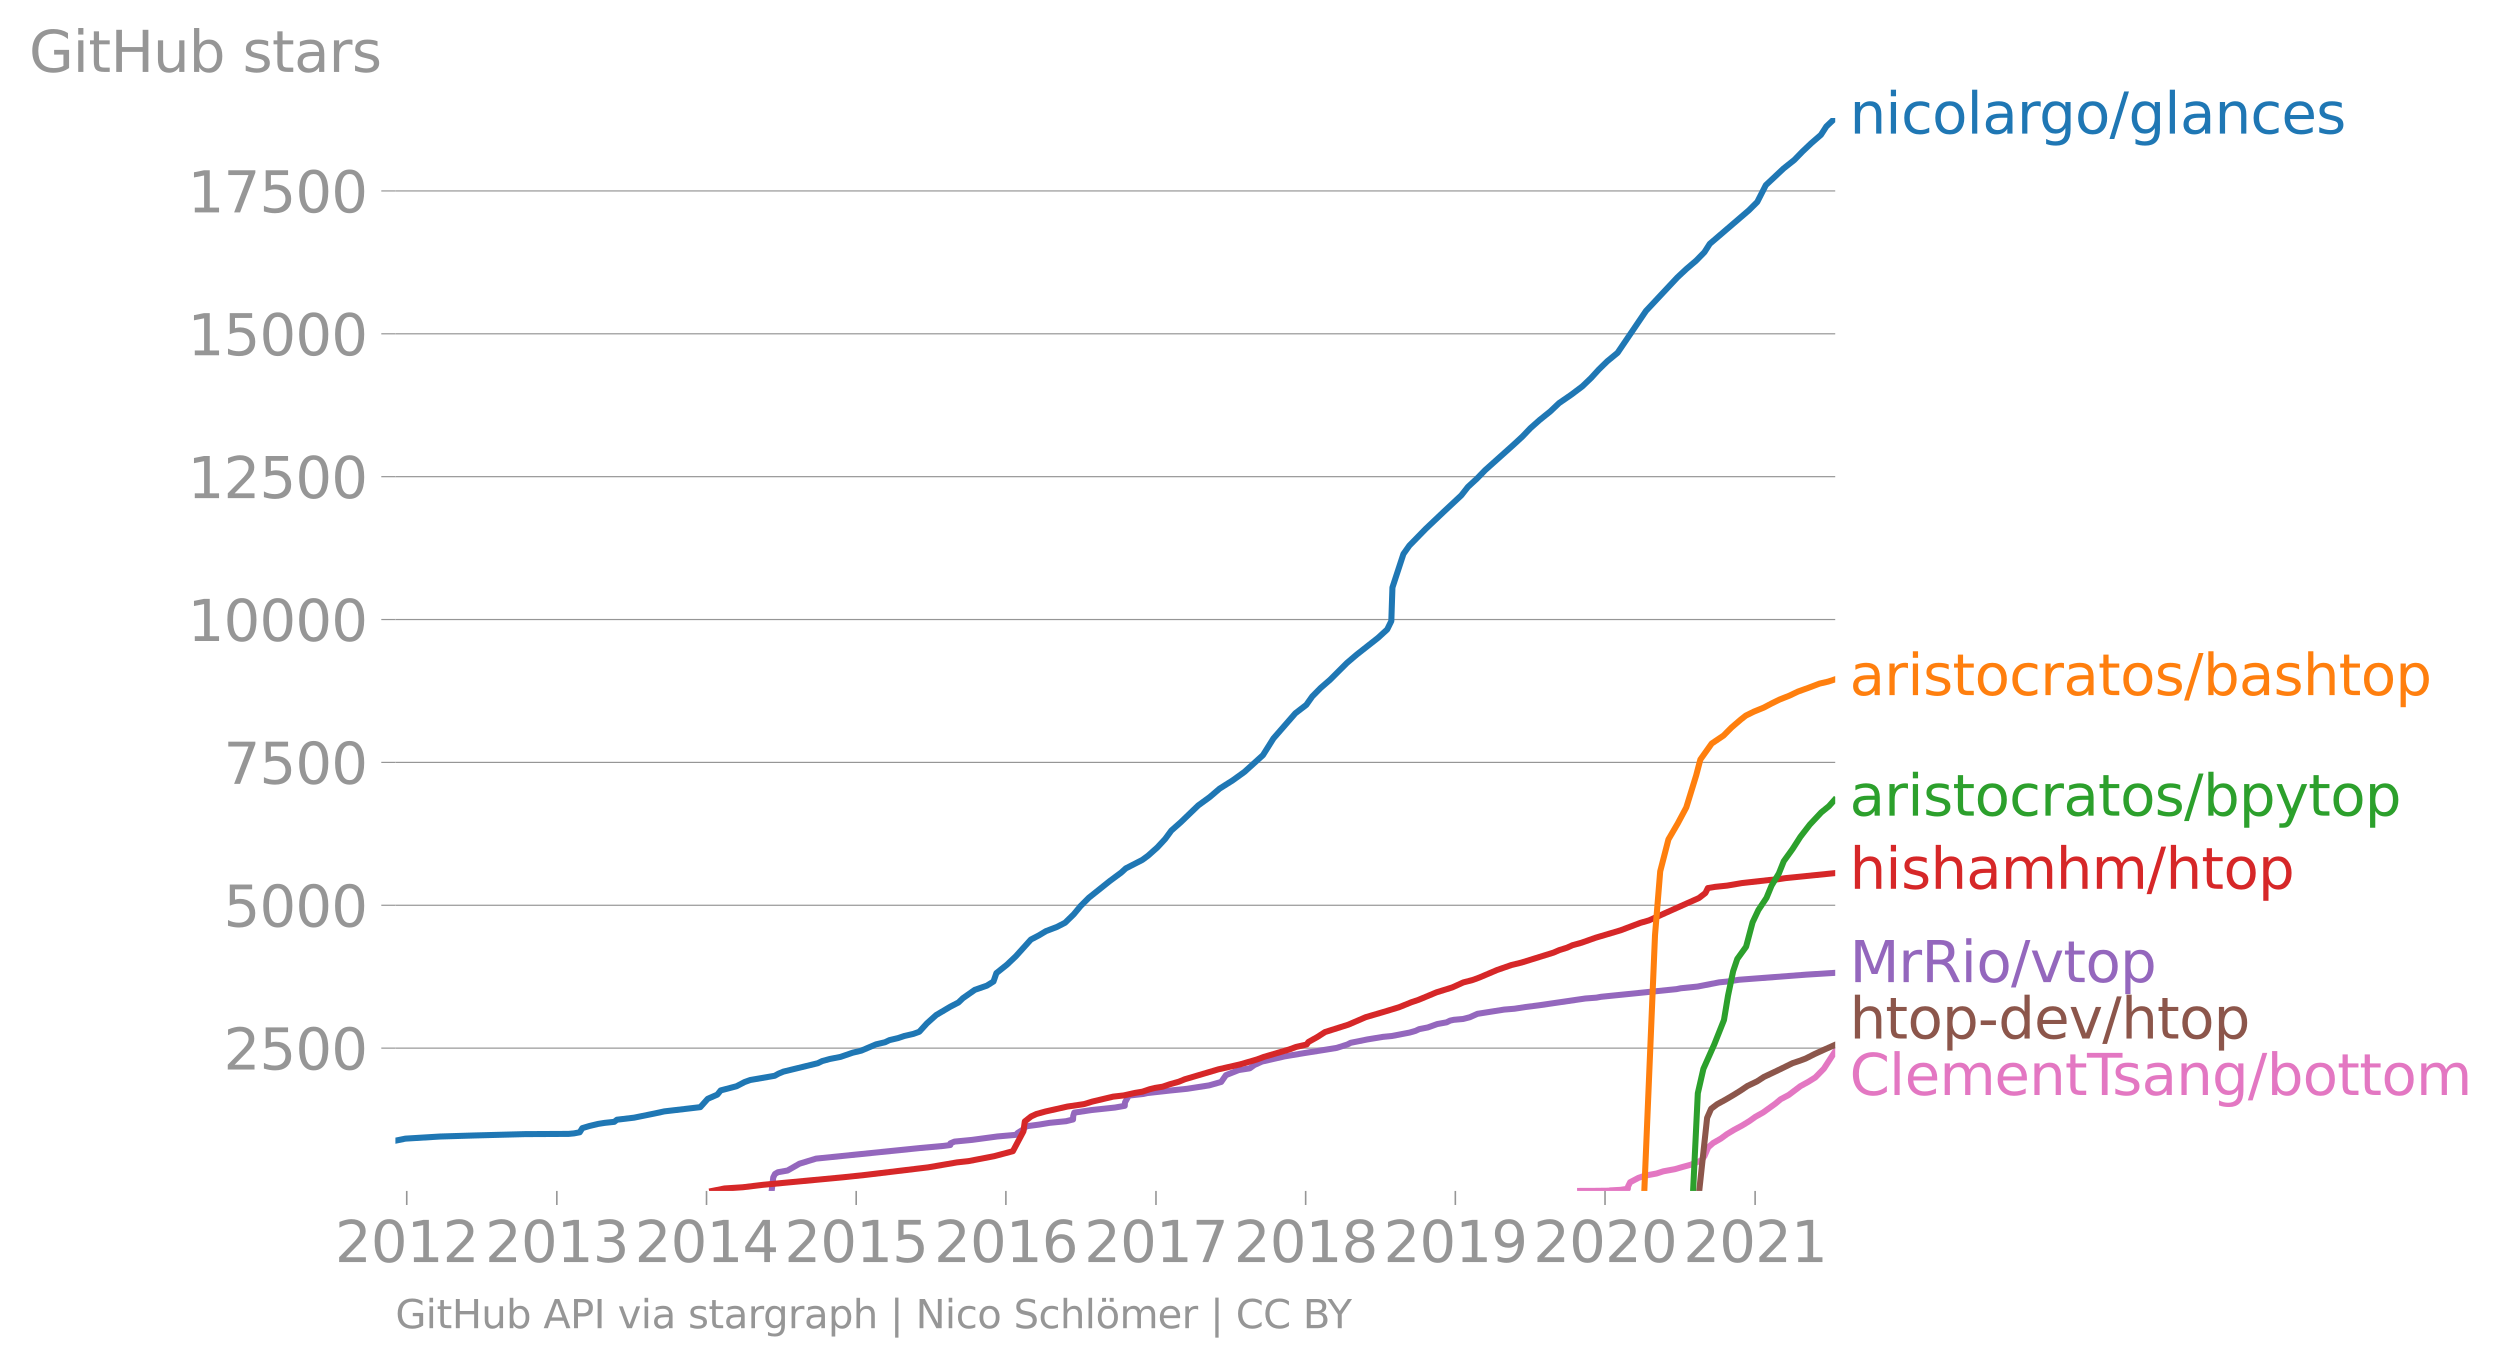<svg height="451.904" viewBox="0 0 620.08 338.928" width="826.774" xmlns="http://www.w3.org/2000/svg" xmlns:xlink="http://www.w3.org/1999/xlink"><defs><style>*{stroke-linecap:butt;stroke-linejoin:round}</style></defs><g id="figure_1"><path d="M0 338.928h620.08V0H0z" style="fill:none" id="patch_1"/><g id="axes_1"><path d="M98.073 295.387h357.12V29.275H98.073z" style="fill:none" id="patch_2"/><path clip-path="url(#p692c45a94c)" d="m391.913 295.387 3.61-.014 1.075-.014 2.559-.029.12-.07 2.66-.142 1.822-.27.037-.538.527-1.078 2.053-1.077 1.581-.538 2.935-.553 1.658-.539 2.896-.538 1.87-.539 2.04-.553 2.62-1.077.8-1.091.918-2.155 1.226-1.077 1.915-1.091 1.464-1.077 1.812-1.092 2.007-1.077 1.78-1.091 1.518-1.078 1.92-1.077 3.013-2.168 1.287-1.078 2.045-1.091 2.866-2.169 1.97-1.077 1.74-1.091 2.122-2.169 2.81-4.337" style="fill:none;stroke:#e377c2;stroke-linecap:square;stroke-width:1.5" id="line2d_1"/><g id="matplotlib.axis_1"><g id="xtick_1"><g id="line2d_2"><defs><path d="M0 0v3.5" id="m1164bc4c97" style="stroke:#969696;stroke-width:.4"/></defs><use style="fill:#969696;stroke:#969696;stroke-width:.4" x="100.884" xlink:href="#m1164bc4c97" y="295.387"/></g><g style="fill:#969696" transform="matrix(.14 0 0 -.14 83.069 313.025)" id="text_1"><defs><path d="M1228 531h2203V0H469v531q359 372 979 998 621 627 780 809 303 340 423 576 121 236 121 464 0 372-261 606-261 235-680 235-297 0-627-103-329-103-704-313v638q381 153 712 231 332 78 607 78 725 0 1156-363 431-362 431-968 0-288-108-546-107-257-392-607-78-91-497-524-418-433-1181-1211z" id="DejaVuSans-32" transform="scale(.016)"/><path d="M2034 4250q-487 0-733-480-245-479-245-1442 0-959 245-1439 246-480 733-480 491 0 736 480 246 480 246 1439 0 963-246 1442-245 480-736 480zm0 500q785 0 1199-621 414-620 414-1801 0-1178-414-1799Q2819-91 2034-91q-784 0-1198 620-414 621-414 1799 0 1181 414 1801 414 621 1198 621z" id="DejaVuSans-30" transform="scale(.016)"/><path d="M794 531h1031v3560L703 3866v575l1116 225h631V531h1031V0H794v531z" id="DejaVuSans-31" transform="scale(.016)"/></defs><use xlink:href="#DejaVuSans-32"/><use x="63.623" xlink:href="#DejaVuSans-30"/><use x="127.246" xlink:href="#DejaVuSans-31"/><use x="190.869" xlink:href="#DejaVuSans-32"/></g></g><g id="xtick_2"><use style="fill:#969696;stroke:#969696;stroke-width:.4" x="138.112" xlink:href="#m1164bc4c97" y="295.387" id="line2d_3"/><g style="fill:#969696" transform="matrix(.14 0 0 -.14 120.297 313.025)" id="text_2"><defs><path d="M2597 2516q453-97 707-404 255-306 255-756 0-690-475-1069Q2609-91 1734-91q-293 0-604 58T488 141v609q262-153 574-231 313-78 654-78 593 0 904 234t311 681q0 413-289 645-289 233-804 233h-544v519h569q465 0 712 186t247 536q0 359-255 551-254 193-729 193-260 0-557-57-297-56-653-174v562q360 100 674 150t592 50q719 0 1137-327 419-326 419-882 0-388-222-655t-631-370z" id="DejaVuSans-33" transform="scale(.016)"/></defs><use xlink:href="#DejaVuSans-32"/><use x="63.623" xlink:href="#DejaVuSans-30"/><use x="127.246" xlink:href="#DejaVuSans-31"/><use x="190.869" xlink:href="#DejaVuSans-33"/></g></g><g id="xtick_3"><use style="fill:#969696;stroke:#969696;stroke-width:.4" x="175.238" xlink:href="#m1164bc4c97" y="295.387" id="line2d_4"/><g style="fill:#969696" transform="matrix(.14 0 0 -.14 157.423 313.025)" id="text_3"><defs><path d="M2419 4116 825 1625h1594v2491zm-166 550h794V1625h666v-525h-666V0h-628v1100H313v609l1940 2957z" id="DejaVuSans-34" transform="scale(.016)"/></defs><use xlink:href="#DejaVuSans-32"/><use x="63.623" xlink:href="#DejaVuSans-30"/><use x="127.246" xlink:href="#DejaVuSans-31"/><use x="190.869" xlink:href="#DejaVuSans-34"/></g></g><g id="xtick_4"><use style="fill:#969696;stroke:#969696;stroke-width:.4" x="212.364" xlink:href="#m1164bc4c97" y="295.387" id="line2d_5"/><g style="fill:#969696" transform="matrix(.14 0 0 -.14 194.549 313.025)" id="text_4"><defs><path d="M691 4666h2478v-532H1269V2991q137 47 274 70 138 23 276 23 781 0 1237-428 457-428 457-1159 0-753-469-1171Q2575-91 1722-91q-294 0-599 50Q819 9 494 109v635q281-153 581-228t634-75q541 0 856 284 316 284 316 772 0 487-316 771-315 285-856 285-253 0-505-56-251-56-513-175v2344z" id="DejaVuSans-35" transform="scale(.016)"/></defs><use xlink:href="#DejaVuSans-32"/><use x="63.623" xlink:href="#DejaVuSans-30"/><use x="127.246" xlink:href="#DejaVuSans-31"/><use x="190.869" xlink:href="#DejaVuSans-35"/></g></g><g id="xtick_5"><use style="fill:#969696;stroke:#969696;stroke-width:.4" x="249.49" xlink:href="#m1164bc4c97" y="295.387" id="line2d_6"/><g style="fill:#969696" transform="matrix(.14 0 0 -.14 231.675 313.025)" id="text_5"><defs><path d="M2113 2584q-425 0-674-291-248-290-248-796 0-503 248-796 249-292 674-292t673 292q248 293 248 796 0 506-248 796-248 291-673 291zm1253 1979v-575q-238 112-480 171-242 60-480 60-625 0-955-422-329-422-376-1275 184 272 462 417 279 145 613 145 703 0 1111-427 408-426 408-1160 0-719-425-1154Q2819-91 2113-91q-810 0-1238 620-428 621-428 1799 0 1106 525 1764t1409 658q238 0 480-47t505-140z" id="DejaVuSans-36" transform="scale(.016)"/></defs><use xlink:href="#DejaVuSans-32"/><use x="63.623" xlink:href="#DejaVuSans-30"/><use x="127.246" xlink:href="#DejaVuSans-31"/><use x="190.869" xlink:href="#DejaVuSans-36"/></g></g><g id="xtick_6"><use style="fill:#969696;stroke:#969696;stroke-width:.4" x="286.718" xlink:href="#m1164bc4c97" y="295.387" id="line2d_7"/><g style="fill:#969696" transform="matrix(.14 0 0 -.14 268.903 313.025)" id="text_6"><defs><path d="M525 4666h3000v-269L1831 0h-659l1594 4134H525v532z" id="DejaVuSans-37" transform="scale(.016)"/></defs><use xlink:href="#DejaVuSans-32"/><use x="63.623" xlink:href="#DejaVuSans-30"/><use x="127.246" xlink:href="#DejaVuSans-31"/><use x="190.869" xlink:href="#DejaVuSans-37"/></g></g><g id="xtick_7"><use style="fill:#969696;stroke:#969696;stroke-width:.4" x="323.844" xlink:href="#m1164bc4c97" y="295.387" id="line2d_8"/><g style="fill:#969696" transform="matrix(.14 0 0 -.14 306.03 313.025)" id="text_7"><defs><path d="M2034 2216q-450 0-708-241-257-241-257-662 0-422 257-663 258-241 708-241t709 242q260 243 260 662 0 421-258 662-257 241-711 241zm-631 268q-406 100-633 378-226 279-226 679 0 559 398 884 399 325 1092 325 697 0 1094-325t397-884q0-400-227-679-226-278-629-378 456-106 710-416 255-309 255-755 0-679-414-1042Q2806-91 2034-91q-771 0-1186 362-414 363-414 1042 0 446 256 755 257 310 713 416zm-231 997q0-362 226-565 227-203 636-203 407 0 636 203 230 203 230 565 0 363-230 566-229 203-636 203-409 0-636-203-226-203-226-566z" id="DejaVuSans-38" transform="scale(.016)"/></defs><use xlink:href="#DejaVuSans-32"/><use x="63.623" xlink:href="#DejaVuSans-30"/><use x="127.246" xlink:href="#DejaVuSans-31"/><use x="190.869" xlink:href="#DejaVuSans-38"/></g></g><g id="xtick_8"><use style="fill:#969696;stroke:#969696;stroke-width:.4" x="360.971" xlink:href="#m1164bc4c97" y="295.387" id="line2d_9"/><g style="fill:#969696" transform="matrix(.14 0 0 -.14 343.156 313.025)" id="text_8"><defs><path d="M703 97v575q238-113 481-172 244-59 479-59 625 0 954 420 330 420 377 1277-181-269-460-413-278-144-615-144-700 0-1108 423-408 424-408 1159 0 718 425 1152 425 435 1131 435 810 0 1236-621 427-620 427-1801 0-1103-524-1761Q2575-91 1691-91q-238 0-482 47Q966 3 703 97zm1256 1978q425 0 673 290 249 291 249 798 0 503-249 795-248 292-673 292t-673-292q-248-292-248-795 0-507 248-798 248-290 673-290z" id="DejaVuSans-39" transform="scale(.016)"/></defs><use xlink:href="#DejaVuSans-32"/><use x="63.623" xlink:href="#DejaVuSans-30"/><use x="127.246" xlink:href="#DejaVuSans-31"/><use x="190.869" xlink:href="#DejaVuSans-39"/></g></g><g id="xtick_9"><use style="fill:#969696;stroke:#969696;stroke-width:.4" x="398.097" xlink:href="#m1164bc4c97" y="295.387" id="line2d_10"/><g style="fill:#969696" transform="matrix(.14 0 0 -.14 380.282 313.025)" id="text_9"><use xlink:href="#DejaVuSans-32"/><use x="63.623" xlink:href="#DejaVuSans-30"/><use x="127.246" xlink:href="#DejaVuSans-32"/><use x="190.869" xlink:href="#DejaVuSans-30"/></g></g><g id="xtick_10"><use style="fill:#969696;stroke:#969696;stroke-width:.4" x="435.325" xlink:href="#m1164bc4c97" y="295.387" id="line2d_11"/><g style="fill:#969696" transform="matrix(.14 0 0 -.14 417.51 313.025)" id="text_10"><use xlink:href="#DejaVuSans-32"/><use x="63.623" xlink:href="#DejaVuSans-30"/><use x="127.246" xlink:href="#DejaVuSans-32"/><use x="190.869" xlink:href="#DejaVuSans-31"/></g></g></g><g id="matplotlib.axis_2"><g id="ytick_1"><path clip-path="url(#p692c45a94c)" d="M98.073 259.967h357.12" style="fill:none;stroke:#969696;stroke-linecap:square;stroke-width:.3" id="line2d_12"/><g id="line2d_13"><defs><path d="M0 0h-3.5" id="m6094988388" style="stroke:#969696;stroke-width:.3"/></defs><use style="fill:#969696;stroke:#969696;stroke-width:.3" x="98.073" xlink:href="#m6094988388" y="259.967"/></g><g style="fill:#969696" transform="matrix(.14 0 0 -.14 55.443 265.286)" id="text_11"><use xlink:href="#DejaVuSans-32"/><use x="63.623" xlink:href="#DejaVuSans-35"/><use x="127.246" xlink:href="#DejaVuSans-30"/><use x="190.869" xlink:href="#DejaVuSans-30"/></g></g><g id="ytick_2"><path clip-path="url(#p692c45a94c)" d="M98.073 224.532h357.12" style="fill:none;stroke:#969696;stroke-linecap:square;stroke-width:.3" id="line2d_14"/><use style="fill:#969696;stroke:#969696;stroke-width:.3" x="98.073" xlink:href="#m6094988388" y="224.532" id="line2d_15"/><g style="fill:#969696" transform="matrix(.14 0 0 -.14 55.443 229.851)" id="text_12"><use xlink:href="#DejaVuSans-35"/><use x="63.623" xlink:href="#DejaVuSans-30"/><use x="127.246" xlink:href="#DejaVuSans-30"/><use x="190.869" xlink:href="#DejaVuSans-30"/></g></g><g id="ytick_3"><path clip-path="url(#p692c45a94c)" d="M98.073 189.098h357.12" style="fill:none;stroke:#969696;stroke-linecap:square;stroke-width:.3" id="line2d_16"/><use style="fill:#969696;stroke:#969696;stroke-width:.3" x="98.073" xlink:href="#m6094988388" y="189.098" id="line2d_17"/><g style="fill:#969696" transform="matrix(.14 0 0 -.14 55.443 194.417)" id="text_13"><use xlink:href="#DejaVuSans-37"/><use x="63.623" xlink:href="#DejaVuSans-35"/><use x="127.246" xlink:href="#DejaVuSans-30"/><use x="190.869" xlink:href="#DejaVuSans-30"/></g></g><g id="ytick_4"><path clip-path="url(#p692c45a94c)" d="M98.073 153.664h357.12" style="fill:none;stroke:#969696;stroke-linecap:square;stroke-width:.3" id="line2d_18"/><use style="fill:#969696;stroke:#969696;stroke-width:.3" x="98.073" xlink:href="#m6094988388" y="153.664" id="line2d_19"/><g style="fill:#969696" transform="matrix(.14 0 0 -.14 46.536 158.983)" id="text_14"><use xlink:href="#DejaVuSans-31"/><use x="63.623" xlink:href="#DejaVuSans-30"/><use x="127.246" xlink:href="#DejaVuSans-30"/><use x="190.869" xlink:href="#DejaVuSans-30"/><use x="254.492" xlink:href="#DejaVuSans-30"/></g></g><g id="ytick_5"><path clip-path="url(#p692c45a94c)" d="M98.073 118.23h357.12" style="fill:none;stroke:#969696;stroke-linecap:square;stroke-width:.3" id="line2d_20"/><use style="fill:#969696;stroke:#969696;stroke-width:.3" x="98.073" xlink:href="#m6094988388" y="118.229" id="line2d_21"/><g style="fill:#969696" transform="matrix(.14 0 0 -.14 46.536 123.548)" id="text_15"><use xlink:href="#DejaVuSans-31"/><use x="63.623" xlink:href="#DejaVuSans-32"/><use x="127.246" xlink:href="#DejaVuSans-35"/><use x="190.869" xlink:href="#DejaVuSans-30"/><use x="254.492" xlink:href="#DejaVuSans-30"/></g></g><g id="ytick_6"><path clip-path="url(#p692c45a94c)" d="M98.073 82.795h357.12" style="fill:none;stroke:#969696;stroke-linecap:square;stroke-width:.3" id="line2d_22"/><use style="fill:#969696;stroke:#969696;stroke-width:.3" x="98.073" xlink:href="#m6094988388" y="82.795" id="line2d_23"/><g style="fill:#969696" transform="matrix(.14 0 0 -.14 46.536 88.114)" id="text_16"><use xlink:href="#DejaVuSans-31"/><use x="63.623" xlink:href="#DejaVuSans-35"/><use x="127.246" xlink:href="#DejaVuSans-30"/><use x="190.869" xlink:href="#DejaVuSans-30"/><use x="254.492" xlink:href="#DejaVuSans-30"/></g></g><g id="ytick_7"><path clip-path="url(#p692c45a94c)" d="M98.073 47.36h357.12" style="fill:none;stroke:#969696;stroke-linecap:square;stroke-width:.3" id="line2d_24"/><use style="fill:#969696;stroke:#969696;stroke-width:.3" x="98.073" xlink:href="#m6094988388" y="47.361" id="line2d_25"/><g style="fill:#969696" transform="matrix(.14 0 0 -.14 46.536 52.68)" id="text_17"><use xlink:href="#DejaVuSans-31"/><use x="63.623" xlink:href="#DejaVuSans-37"/><use x="127.246" xlink:href="#DejaVuSans-35"/><use x="190.869" xlink:href="#DejaVuSans-30"/><use x="254.492" xlink:href="#DejaVuSans-30"/></g></g><g style="fill:#969696" transform="matrix(.14 0 0 -.14 7.2 17.838)" id="text_18"><defs><path d="M3809 666v1253H2778v519h1656V434q-365-259-806-392-440-133-940-133-1094 0-1712 639-617 640-617 1780 0 1144 617 1783 618 639 1712 639 456 0 867-113 411-112 758-331v-672q-350 297-744 447t-828 150q-857 0-1287-478-429-478-429-1425 0-944 429-1422 430-478 1287-478 334 0 596 58 263 58 472 180z" id="DejaVuSans-47" transform="scale(.016)"/><path d="M603 3500h575V0H603v3500zm0 1363h575v-729H603v729z" id="DejaVuSans-69" transform="scale(.016)"/><path d="M1172 4494v-994h1184v-447H1172V1153q0-428 117-550t477-122h590V0h-590q-666 0-919 248-253 249-253 905v1900H172v447h422v994h578z" id="DejaVuSans-74" transform="scale(.016)"/><path d="M628 4666h631V2753h2294v1913h631V0h-631v2222H1259V0H628v4666z" id="DejaVuSans-48" transform="scale(.016)"/><path d="M544 1381v2119h575V1403q0-497 193-746 194-248 582-248 465 0 735 297 271 297 271 810v1984h575V0h-575v538q-209-319-486-474-276-155-642-155-603 0-916 375-312 375-312 1097zm1447 2203z" id="DejaVuSans-75" transform="scale(.016)"/><path d="M3116 1747q0 634-261 995t-717 361q-457 0-718-361t-261-995q0-634 261-995t718-361q456 0 717 361t261 995zM1159 2969q182 312 458 463 277 152 661 152 638 0 1036-506 399-506 399-1331T3314 415Q2916-91 2278-91q-384 0-661 152-276 152-458 464V0H581v4863h578V2969z" id="DejaVuSans-62" transform="scale(.016)"/><path d="M2834 3397v-544q-243 125-506 187-262 63-544 63-428 0-642-131t-214-394q0-200 153-314t616-217l197-44q612-131 870-370t258-667q0-488-386-773Q2250-91 1575-91q-281 0-586 55T347 128v594q319-166 628-249 309-82 613-82 406 0 624 139 219 139 219 392 0 234-158 359-157 125-692 241l-200 47q-534 112-772 345-237 233-237 639 0 494 350 762 350 269 994 269 318 0 599-47 282-46 519-140z" id="DejaVuSans-73" transform="scale(.016)"/><path d="M2194 1759q-697 0-966-159t-269-544q0-306 202-486 202-179 548-179 479 0 768 339t289 901v128h-572zm1147 238V0h-575v531q-197-318-491-470T1556-91q-537 0-855 302-317 302-317 808 0 590 395 890 396 300 1180 300h807v57q0 397-261 614t-733 217q-300 0-585-72-284-72-546-216v532q315 122 612 182 297 61 578 61 760 0 1135-394 375-393 375-1193z" id="DejaVuSans-61" transform="scale(.016)"/><path d="M2631 2963q-97 56-211 82-114 27-251 27-488 0-749-317t-261-911V0H581v3500h578v-544q182 319 472 473 291 155 707 155 59 0 131-8 72-7 159-23l3-590z" id="DejaVuSans-72" transform="scale(.016)"/></defs><use xlink:href="#DejaVuSans-47"/><use x="77.49" xlink:href="#DejaVuSans-69"/><use x="105.273" xlink:href="#DejaVuSans-74"/><use x="144.482" xlink:href="#DejaVuSans-48"/><use x="219.678" xlink:href="#DejaVuSans-75"/><use x="283.057" xlink:href="#DejaVuSans-62"/><use x="346.533" xlink:href="#DejaVuSans-20"/><use x="378.32" xlink:href="#DejaVuSans-73"/><use x="430.42" xlink:href="#DejaVuSans-74"/><use x="469.629" xlink:href="#DejaVuSans-61"/><use x="530.908" xlink:href="#DejaVuSans-72"/><use x="572.021" xlink:href="#DejaVuSans-73"/></g></g><path clip-path="url(#p692c45a94c)" d="m421.463 295.387 1.956-18.114.983-2.254 1.503-1.134 2.08-1.134 1.931-1.133 1.828-1.134 1.68-1.134 2.38-1.134 1.728-1.12 2.412-1.134 2.352-1.134 2.315-1.134 1.702-.567 1.524-.567 2.245-1.133 2.482-1.134 2.563-1.134" style="fill:none;stroke:#8c564b;stroke-linecap:square;stroke-width:1.5" id="line2d_26"/><path clip-path="url(#p692c45a94c)" d="m191.397 295.387.398-3.373.426-.837.728-.425 2.395-.425 2.941-1.687 4.117-1.261 25.73-2.622 5.933-.539 1.633-.213.037-.425 1.018-.425 4.35-.425 6.298-.85 4.684-.412.268-.425 1.364-.85.825-.837 3.216-.425 2.547-.425 4.128-.411 1.717-.425.041-.85.257-.851 4.265-.638 5.844-.624 2.417-.425.055-.85.931-1.687 3.652-.411.93-.213 5.692-.637 4.203-.426 5.464-.85 2.99-.85 1.176-1.687 3.172-1.262 2.732-.425 1.157-.836 1.898-.85 5.57-1.276 4.992-.836 5.37-.85 2.587-.426 2.633-.836.829-.425 4.152-.837 3.871-.638 2.186-.212 4.41-.85 1.473-.426.908-.425 2.149-.425 2.328-.836 2.323-.426.865-.425.908-.198 2.319-.213 1.65-.425 1.907-.85 6.614-1.05 2.562-.212 2.748-.425 3.323-.425 11.501-1.687 2.768-.213 1.147-.212 18.719-1.9 1.031-.212 4.182-.425 5.389-1.05 2.15-.212 2.746-.425 16.769-1.276 6.842-.425h0" style="fill:none;stroke:#9467bd;stroke-linecap:square;stroke-width:1.5" id="line2d_27"/><g style="fill:#1f77b4" transform="matrix(.14 0 0 -.14 458.764 33.138)" id="text_19"><defs><path d="M3513 2113V0h-575v2094q0 497-194 743-194 247-581 247-466 0-735-297-269-296-269-809V0H581v3500h578v-544q207 316 486 472 280 156 646 156 603 0 912-373 310-373 310-1098z" id="DejaVuSans-6e" transform="scale(.016)"/><path d="M3122 3366v-538q-244 135-489 202t-495 67q-560 0-870-355-309-354-309-995t309-996q310-354 870-354 250 0 495 67t489 202V134Q2881 22 2623-34q-257-57-548-57-791 0-1257 497-465 497-465 1341 0 856 470 1346 471 491 1290 491 265 0 518-55 253-54 491-163z" id="DejaVuSans-63" transform="scale(.016)"/><path d="M1959 3097q-462 0-731-361t-269-989q0-628 267-989 268-361 733-361 460 0 728 362 269 363 269 988 0 622-269 986-268 364-728 364zm0 487q750 0 1178-488 429-487 429-1349 0-859-429-1349Q2709-91 1959-91q-753 0-1180 489-426 490-426 1349 0 862 426 1349 427 488 1180 488z" id="DejaVuSans-6f" transform="scale(.016)"/><path d="M603 4863h575V0H603v4863z" id="DejaVuSans-6c" transform="scale(.016)"/><path d="M2906 1791q0 625-258 968-257 344-723 344-462 0-720-344-258-343-258-968 0-622 258-966t720-344q466 0 723 344 258 344 258 966zm575-1357q0-893-397-1329-396-436-1215-436-303 0-572 45t-522 139v559q253-137 500-202 247-66 503-66 566 0 847 295t281 892v285q-178-310-456-463T1784 0Q1141 0 747 490 353 981 353 1791q0 812 394 1302 394 491 1037 491 388 0 666-153t456-462v531h575V434z" id="DejaVuSans-67" transform="scale(.016)"/><path d="M1625 4666h531L531-594H0l1625 5260z" id="DejaVuSans-2f" transform="scale(.016)"/><path d="M3597 1894v-281H953q38-594 358-905t892-311q331 0 642 81t618 244V178Q3153 47 2828-22t-659-69q-838 0-1327 487-489 488-489 1320 0 859 464 1363 464 505 1252 505 706 0 1117-455 411-454 411-1235zm-575 169q-6 471-264 752-258 282-683 282-481 0-770-272t-333-766l2050 4z" id="DejaVuSans-65" transform="scale(.016)"/></defs><use xlink:href="#DejaVuSans-6e"/><use x="63.379" xlink:href="#DejaVuSans-69"/><use x="91.162" xlink:href="#DejaVuSans-63"/><use x="146.143" xlink:href="#DejaVuSans-6f"/><use x="207.324" xlink:href="#DejaVuSans-6c"/><use x="235.107" xlink:href="#DejaVuSans-61"/><use x="296.387" xlink:href="#DejaVuSans-72"/><use x="335.75" xlink:href="#DejaVuSans-67"/><use x="399.227" xlink:href="#DejaVuSans-6f"/><use x="460.408" xlink:href="#DejaVuSans-2f"/><use x="494.1" xlink:href="#DejaVuSans-67"/><use x="557.576" xlink:href="#DejaVuSans-6c"/><use x="585.359" xlink:href="#DejaVuSans-61"/><use x="646.639" xlink:href="#DejaVuSans-6e"/><use x="710.018" xlink:href="#DejaVuSans-63"/><use x="764.998" xlink:href="#DejaVuSans-65"/><use x="826.521" xlink:href="#DejaVuSans-73"/></g><g style="fill:#ff7f0e" transform="matrix(.14 0 0 -.14 458.764 172.423)" id="text_20"><defs><path d="M3513 2113V0h-575v2094q0 497-194 743-194 247-581 247-466 0-735-297-269-296-269-809V0H581v4863h578V2956q207 316 486 472 280 156 646 156 603 0 912-373 310-373 310-1098z" id="DejaVuSans-68" transform="scale(.016)"/><path d="M1159 525v-1856H581v4831h578v-531q182 312 458 463 277 152 661 152 638 0 1036-506 399-506 399-1331T3314 415Q2916-91 2278-91q-384 0-661 152-276 152-458 464zm1957 1222q0 634-261 995t-717 361q-457 0-718-361t-261-995q0-634 261-995t718-361q456 0 717 361t261 995z" id="DejaVuSans-70" transform="scale(.016)"/></defs><use xlink:href="#DejaVuSans-61"/><use x="61.279" xlink:href="#DejaVuSans-72"/><use x="102.393" xlink:href="#DejaVuSans-69"/><use x="130.176" xlink:href="#DejaVuSans-73"/><use x="182.275" xlink:href="#DejaVuSans-74"/><use x="221.484" xlink:href="#DejaVuSans-6f"/><use x="282.666" xlink:href="#DejaVuSans-63"/><use x="337.646" xlink:href="#DejaVuSans-72"/><use x="378.76" xlink:href="#DejaVuSans-61"/><use x="440.039" xlink:href="#DejaVuSans-74"/><use x="479.248" xlink:href="#DejaVuSans-6f"/><use x="540.43" xlink:href="#DejaVuSans-73"/><use x="592.529" xlink:href="#DejaVuSans-2f"/><use x="626.221" xlink:href="#DejaVuSans-62"/><use x="689.697" xlink:href="#DejaVuSans-61"/><use x="750.977" xlink:href="#DejaVuSans-73"/><use x="803.076" xlink:href="#DejaVuSans-68"/><use x="866.455" xlink:href="#DejaVuSans-74"/><use x="905.664" xlink:href="#DejaVuSans-6f"/><use x="966.846" xlink:href="#DejaVuSans-70"/></g><g style="fill:#2ca02c" transform="matrix(.14 0 0 -.14 458.764 202.316)" id="text_21"><defs><path d="M2059-325q-243-625-475-815-231-191-618-191H506v481h338q237 0 368 113 132 112 291 531l103 262L191 3500h609L1894 763l1094 2737h609L2059-325z" id="DejaVuSans-79" transform="scale(.016)"/></defs><use xlink:href="#DejaVuSans-61"/><use x="61.279" xlink:href="#DejaVuSans-72"/><use x="102.393" xlink:href="#DejaVuSans-69"/><use x="130.176" xlink:href="#DejaVuSans-73"/><use x="182.275" xlink:href="#DejaVuSans-74"/><use x="221.484" xlink:href="#DejaVuSans-6f"/><use x="282.666" xlink:href="#DejaVuSans-63"/><use x="337.646" xlink:href="#DejaVuSans-72"/><use x="378.76" xlink:href="#DejaVuSans-61"/><use x="440.039" xlink:href="#DejaVuSans-74"/><use x="479.248" xlink:href="#DejaVuSans-6f"/><use x="540.43" xlink:href="#DejaVuSans-73"/><use x="592.529" xlink:href="#DejaVuSans-2f"/><use x="626.221" xlink:href="#DejaVuSans-62"/><use x="689.697" xlink:href="#DejaVuSans-70"/><use x="753.174" xlink:href="#DejaVuSans-79"/><use x="812.354" xlink:href="#DejaVuSans-74"/><use x="851.563" xlink:href="#DejaVuSans-6f"/><use x="912.744" xlink:href="#DejaVuSans-70"/></g><g style="fill:#d62728" transform="matrix(.14 0 0 -.14 458.764 220.444)" id="text_22"><defs><path d="M3328 2828q216 388 516 572t706 184q547 0 844-383 297-382 297-1088V0h-578v2094q0 503-179 746-178 244-543 244-447 0-707-297-259-296-259-809V0h-578v2094q0 506-178 748t-550 242q-441 0-701-298-259-298-259-808V0H581v3500h578v-544q197 322 472 475t653 153q382 0 649-194 267-193 395-562z" id="DejaVuSans-6d" transform="scale(.016)"/></defs><use xlink:href="#DejaVuSans-68"/><use x="63.379" xlink:href="#DejaVuSans-69"/><use x="91.162" xlink:href="#DejaVuSans-73"/><use x="143.262" xlink:href="#DejaVuSans-68"/><use x="206.641" xlink:href="#DejaVuSans-61"/><use x="267.92" xlink:href="#DejaVuSans-6d"/><use x="365.332" xlink:href="#DejaVuSans-68"/><use x="428.711" xlink:href="#DejaVuSans-6d"/><use x="526.123" xlink:href="#DejaVuSans-2f"/><use x="559.814" xlink:href="#DejaVuSans-68"/><use x="623.193" xlink:href="#DejaVuSans-74"/><use x="662.402" xlink:href="#DejaVuSans-6f"/><use x="723.584" xlink:href="#DejaVuSans-70"/></g><g style="fill:#9467bd" transform="matrix(.14 0 0 -.14 458.764 243.598)" id="text_23"><defs><path d="M628 4666h941l1190-3175 1197 3175h941V0h-616v4097L3078 897h-634L1241 4097V0H628v4666z" id="DejaVuSans-4d" transform="scale(.016)"/><path d="M2841 2188q203-69 395-294t386-619L4263 0h-679l-596 1197q-232 469-449 622t-592 153h-688V0H628v4666h1425q800 0 1194-335 394-334 394-1009 0-441-205-732-205-290-595-402zM1259 4147V2491h794q456 0 689 211t233 620q0 409-233 617t-689 208h-794z" id="DejaVuSans-52" transform="scale(.016)"/><path d="M191 3500h609L1894 563l1094 2937h609L2284 0h-781L191 3500z" id="DejaVuSans-76" transform="scale(.016)"/></defs><use xlink:href="#DejaVuSans-4d"/><use x="86.279" xlink:href="#DejaVuSans-72"/><use x="127.393" xlink:href="#DejaVuSans-52"/><use x="196.875" xlink:href="#DejaVuSans-69"/><use x="224.658" xlink:href="#DejaVuSans-6f"/><use x="285.84" xlink:href="#DejaVuSans-2f"/><use x="319.531" xlink:href="#DejaVuSans-76"/><use x="378.711" xlink:href="#DejaVuSans-74"/><use x="417.92" xlink:href="#DejaVuSans-6f"/><use x="479.102" xlink:href="#DejaVuSans-70"/></g><g style="fill:#8c564b" transform="matrix(.14 0 0 -.14 458.764 257.598)" id="text_24"><defs><path d="M313 2009h1684v-512H313v512z" id="DejaVuSans-2d" transform="scale(.016)"/><path d="M2906 2969v1894h575V0h-575v525q-181-312-458-464-276-152-664-152-634 0-1033 506-398 507-398 1332t398 1331q399 506 1033 506 388 0 664-152 277-151 458-463zM947 1747q0-634 261-995t717-361q456 0 718 361 263 361 263 995t-263 995q-262 361-718 361t-717-361q-261-361-261-995z" id="DejaVuSans-64" transform="scale(.016)"/></defs><use xlink:href="#DejaVuSans-68"/><use x="63.379" xlink:href="#DejaVuSans-74"/><use x="102.588" xlink:href="#DejaVuSans-6f"/><use x="163.77" xlink:href="#DejaVuSans-70"/><use x="227.246" xlink:href="#DejaVuSans-2d"/><use x="263.33" xlink:href="#DejaVuSans-64"/><use x="326.807" xlink:href="#DejaVuSans-65"/><use x="388.33" xlink:href="#DejaVuSans-76"/><use x="447.51" xlink:href="#DejaVuSans-2f"/><use x="481.201" xlink:href="#DejaVuSans-68"/><use x="544.58" xlink:href="#DejaVuSans-74"/><use x="583.789" xlink:href="#DejaVuSans-6f"/><use x="644.971" xlink:href="#DejaVuSans-70"/></g><g style="fill:#e377c2" transform="matrix(.14 0 0 -.14 458.764 271.598)" id="text_25"><defs><path d="M4122 4306v-665q-319 297-680 443-361 147-767 147-800 0-1225-489t-425-1414q0-922 425-1411t1225-489q406 0 767 147t680 444V359q-331-225-702-338-370-112-782-112-1060 0-1670 648-609 649-609 1771 0 1125 609 1773 610 649 1670 649 418 0 788-111 371-111 696-333z" id="DejaVuSans-43" transform="scale(.016)"/><path d="M-19 4666h3947v-532H2272V0h-634v4134H-19v532z" id="DejaVuSans-54" transform="scale(.016)"/></defs><use xlink:href="#DejaVuSans-43"/><use x="69.824" xlink:href="#DejaVuSans-6c"/><use x="97.607" xlink:href="#DejaVuSans-65"/><use x="159.131" xlink:href="#DejaVuSans-6d"/><use x="256.543" xlink:href="#DejaVuSans-65"/><use x="318.066" xlink:href="#DejaVuSans-6e"/><use x="381.445" xlink:href="#DejaVuSans-74"/><use x="420.654" xlink:href="#DejaVuSans-54"/><use x="465.238" xlink:href="#DejaVuSans-73"/><use x="517.338" xlink:href="#DejaVuSans-61"/><use x="578.617" xlink:href="#DejaVuSans-6e"/><use x="641.996" xlink:href="#DejaVuSans-67"/><use x="705.473" xlink:href="#DejaVuSans-2f"/><use x="739.164" xlink:href="#DejaVuSans-62"/><use x="802.641" xlink:href="#DejaVuSans-6f"/><use x="863.822" xlink:href="#DejaVuSans-74"/><use x="903.031" xlink:href="#DejaVuSans-74"/><use x="942.24" xlink:href="#DejaVuSans-6f"/><use x="1003.422" xlink:href="#DejaVuSans-6d"/></g><g style="fill:#969696" transform="matrix(.097 0 0 -.097 98.073 329.437)" id="text_26"><defs><path d="m2188 4044-857-2322h1716l-859 2322zm-357 622h716L4325 0h-656l-425 1197H1141L716 0H50l1781 4666z" id="DejaVuSans-41" transform="scale(.016)"/><path d="M1259 4147V2394h794q441 0 681 228 241 228 241 650 0 419-241 647-240 228-681 228h-794zm-631 519h1425q785 0 1186-355 402-355 402-1039 0-691-402-1044-401-353-1186-353h-794V0H628v4666z" id="DejaVuSans-50" transform="scale(.016)"/><path d="M628 4666h631V0H628v4666z" id="DejaVuSans-49" transform="scale(.016)"/><path d="M1344 4891v-6400H813v6400h531z" id="DejaVuSans-7c" transform="scale(.016)"/><path d="M628 4666h850L3547 763v3903h612V0h-850L1241 3903V0H628v4666z" id="DejaVuSans-4e" transform="scale(.016)"/><path d="M3425 4513v-616q-359 172-678 256-319 85-616 85-515 0-795-200t-280-569q0-310 186-468 186-157 705-254l381-78q706-135 1042-474t336-907q0-679-455-1029Q2797-91 1919-91q-331 0-705 75-373 75-773 222v650q384-215 753-325 369-109 725-109 540 0 834 212 294 213 294 607 0 343-211 537t-692 291l-385 75q-706 140-1022 440-315 300-315 835 0 619 436 975t1201 356q329 0 669-60 341-59 697-177z" id="DejaVuSans-53" transform="scale(.016)"/><path d="M1959 3097q-462 0-731-361t-269-989q0-628 267-989 268-361 733-361 460 0 728 362 269 363 269 988 0 622-269 986-268 364-728 364zm0 487q750 0 1178-488 429-487 429-1349 0-859-429-1349Q2709-91 1959-91q-753 0-1180 489-426 490-426 1349 0 862 426 1349 427 488 1180 488zm295 1266h634v-631h-634v631zm-1222 0h634v-631h-634v631z" id="DejaVuSans-f6" transform="scale(.016)"/><path d="M1259 2228V519h1013q509 0 754 211 246 211 246 645 0 438-246 645-245 208-754 208H1259zm0 1919V2741h935q462 0 688 173 227 174 227 530 0 353-227 528-226 175-688 175h-935zm-631 519h1613q722 0 1112-300 391-300 391-853 0-429-200-682t-588-315q466-100 724-418 258-317 258-792 0-625-425-966Q3088 0 2303 0H628v4666z" id="DejaVuSans-42" transform="scale(.016)"/><path d="M-13 4666h679l1293-1919 1285 1919h678L2272 2222V0h-634v2222L-13 4666z" id="DejaVuSans-59" transform="scale(.016)"/></defs><use xlink:href="#DejaVuSans-47"/><use x="77.49" xlink:href="#DejaVuSans-69"/><use x="105.273" xlink:href="#DejaVuSans-74"/><use x="144.482" xlink:href="#DejaVuSans-48"/><use x="219.678" xlink:href="#DejaVuSans-75"/><use x="283.057" xlink:href="#DejaVuSans-62"/><use x="346.533" xlink:href="#DejaVuSans-20"/><use x="378.32" xlink:href="#DejaVuSans-41"/><use x="446.729" xlink:href="#DejaVuSans-50"/><use x="507.031" xlink:href="#DejaVuSans-49"/><use x="536.523" xlink:href="#DejaVuSans-20"/><use x="568.311" xlink:href="#DejaVuSans-76"/><use x="627.49" xlink:href="#DejaVuSans-69"/><use x="655.273" xlink:href="#DejaVuSans-61"/><use x="716.553" xlink:href="#DejaVuSans-20"/><use x="748.34" xlink:href="#DejaVuSans-73"/><use x="800.439" xlink:href="#DejaVuSans-74"/><use x="839.648" xlink:href="#DejaVuSans-61"/><use x="900.928" xlink:href="#DejaVuSans-72"/><use x="940.291" xlink:href="#DejaVuSans-67"/><use x="1003.768" xlink:href="#DejaVuSans-72"/><use x="1044.881" xlink:href="#DejaVuSans-61"/><use x="1106.16" xlink:href="#DejaVuSans-70"/><use x="1169.637" xlink:href="#DejaVuSans-68"/><use x="1233.016" xlink:href="#DejaVuSans-20"/><use x="1264.803" xlink:href="#DejaVuSans-7c"/><use x="1298.494" xlink:href="#DejaVuSans-20"/><use x="1330.281" xlink:href="#DejaVuSans-4e"/><use x="1405.086" xlink:href="#DejaVuSans-69"/><use x="1432.869" xlink:href="#DejaVuSans-63"/><use x="1487.85" xlink:href="#DejaVuSans-6f"/><use x="1549.031" xlink:href="#DejaVuSans-20"/><use x="1580.818" xlink:href="#DejaVuSans-53"/><use x="1644.295" xlink:href="#DejaVuSans-63"/><use x="1699.275" xlink:href="#DejaVuSans-68"/><use x="1762.654" xlink:href="#DejaVuSans-6c"/><use x="1790.438" xlink:href="#DejaVuSans-f6"/><use x="1851.619" xlink:href="#DejaVuSans-6d"/><use x="1949.031" xlink:href="#DejaVuSans-65"/><use x="2010.555" xlink:href="#DejaVuSans-72"/><use x="2051.668" xlink:href="#DejaVuSans-20"/><use x="2083.455" xlink:href="#DejaVuSans-7c"/><use x="2117.146" xlink:href="#DejaVuSans-20"/><use x="2148.934" xlink:href="#DejaVuSans-43"/><use x="2218.758" xlink:href="#DejaVuSans-43"/><use x="2288.582" xlink:href="#DejaVuSans-20"/><use x="2320.369" xlink:href="#DejaVuSans-42"/><use x="2383.473" xlink:href="#DejaVuSans-59"/></g><path clip-path="url(#p692c45a94c)" d="m176.648 295.387 3.05-.61 4.527-.297 5.046-.61 4.97-.467 14.787-1.39 5.752-.609 15.412-1.857 7.17-1.233 2.839-.312 6.407-1.233 4.622-1.233 2.613-4.918.346-2.466 1.564-1.234 1.322-.609 2.26-.624 5.416-1.219 4.128-.609 2.045-.624L276.1 272l2.61-.297 2.783-.624 1.879-.312 1.799-.61 1.267-.311 1.939-.312 1.792-.61 2.216-.623 1.493-.61 8.336-2.466 5.353-1.219 4.227-1.233 1.675-.624 6.29-1.842 1.68-.624 2.649-.61.436-.623 2.208-1.233 1.913-1.233 5.775-1.829 4.31-1.856 4.202-1.233 4.068-1.234 3.047-1.233 1.802-.61 4.456-1.856 3.905-1.219 2.729-1.233 2.328-.61 1.702-.623 4.331-1.843 3.542-1.233 2.54-.623 7.94-2.467 1.398-.61 1.948-.609 1.35-.609 2.254-.624 3.476-1.233 6.198-1.842 4.943-1.857 2.123-.61 4.108-1.856 5.49-2.452 2.785-1.234 1.595-1.233.61-1.233 1.771-.297 2.996-.312 3.633-.624 6.812-.765 1.977-.156 2.05-.312 12.182-1.233h0" style="fill:none;stroke:#d62728;stroke-linecap:square;stroke-width:1.5" id="line2d_28"/><path clip-path="url(#p692c45a94c)" d="m419.943 295.387 1.17-24.223 1.383-6.052 2.7-6.067 2.405-6.052 1.01-6.066 1.266-6.052 1.027-3.034 2.187-3.033 1.608-6.052 1.431-3.033 2.018-3.033 1.245-3.02 1.822-3.032 1.216-3.034 2.185-3.033 1.936-3.019 2.342-3.033 2.842-3.033 1.877-1.517 1.352-1.516" style="fill:none;stroke:#2ca02c;stroke-linecap:square;stroke-width:1.5" id="line2d_29"/><path clip-path="url(#p692c45a94c)" d="m407.843 295.387 2.652-63.413 1.29-15.847 2.04-7.923 2.315-3.968 2.116-3.97 2.447-7.922 1.038-3.955 2.815-3.968 2.928-1.97 1.969-1.985 2.306-1.984 1.264-.992 2.018-.992 2.437-.993 1.872-.992 2.018-.992 2.502-.992 2.075-.992 2.76-.992 2.614-.993 2.146-.496 1.495-.496" style="fill:none;stroke:#ff7f0e;stroke-linecap:square;stroke-width:1.5" id="line2d_30"/><path clip-path="url(#p692c45a94c)" d="m98.073 282.928 2.474-.51 8.593-.525 8.301-.255 12.696-.34 10.908-.057 1.329-.127 1.417-.27.64-1.034 1.753-.524 2.191-.525 1.617-.255 2.373-.255.654-.525 4.253-.51 5.086-1.035 2.423-.524 8.915-1.049 1.846-2.07 2.377-1.034.837-1.049 3.936-1.034 1.978-1.035 1.412-.51 6.074-1.05.938-.524 1.227-.51 8.526-2.083 1.065-.525 1.905-.524 2.68-.525 3.004-1.034 2.128-.51 3.663-1.56 2.228-.524 1.103-.525 2.147-.51 1.554-.524 2.22-.51 1.464-.525 1.89-2.084 2.306-2.069 3.527-2.083 2-1.035 1.087-1.049 2.97-2.084 2.985-1.034 1.648-1.035.72-2.083 2.614-2.084 2.195-2.084 3.74-4.152 1.992-1.035 1.74-1.049 2.706-1.035 2.044-1.048 2.126-2.07 1.728-2.083 2.064-2.07 5.205-4.153 2.814-2.083 1.135-1.035 4.068-2.083 1.439-1.05 2.317-2.069 1.93-2.083 1.529-2.084 2.36-2.083 4.313-4.153 2.867-2.084 2.435-2.083 3.272-2.07 2.893-2.083 4.588-4.153 2.605-4.153 5.433-6.236 2.713-2.084 1.473-2.084 2.057-2.083 2.377-2.07 4.174-4.166 2.447-2.084 5.282-4.153 2.258-2.07 1.02-2.083.275-8.32 2.73-8.32 1.465-2.07 4.067-4.166 4.381-4.153 4.444-4.153 1.633-2.084 2.245-2.069 2.023-2.084 6.97-6.236 2.258-2.084 1.991-2.083 2.343-2.084 2.582-2.069 2.195-2.083 3.026-2.084 2.771-2.084 2.152-2.069 1.902-2.083 2.12-2.07 2.54-2.083 7.05-10.39 7.787-8.32 2.23-2.083 2.44-2.084 2.038-2.083 1.326-2.07 9.686-8.306 2.096-2.083 2.122-4.167 4.424-4.153 2.627-2.084 2.024-2.083 2.183-2.07 2.408-2.083L453 31.358l2.193-2.083h0" style="fill:none;stroke:#1f77b4;stroke-linecap:square;stroke-width:1.5" id="line2d_31"/></g></g><defs><clipPath id="p692c45a94c"><path d="M98.073 29.275h357.12v266.112H98.073z"/></clipPath></defs></svg>